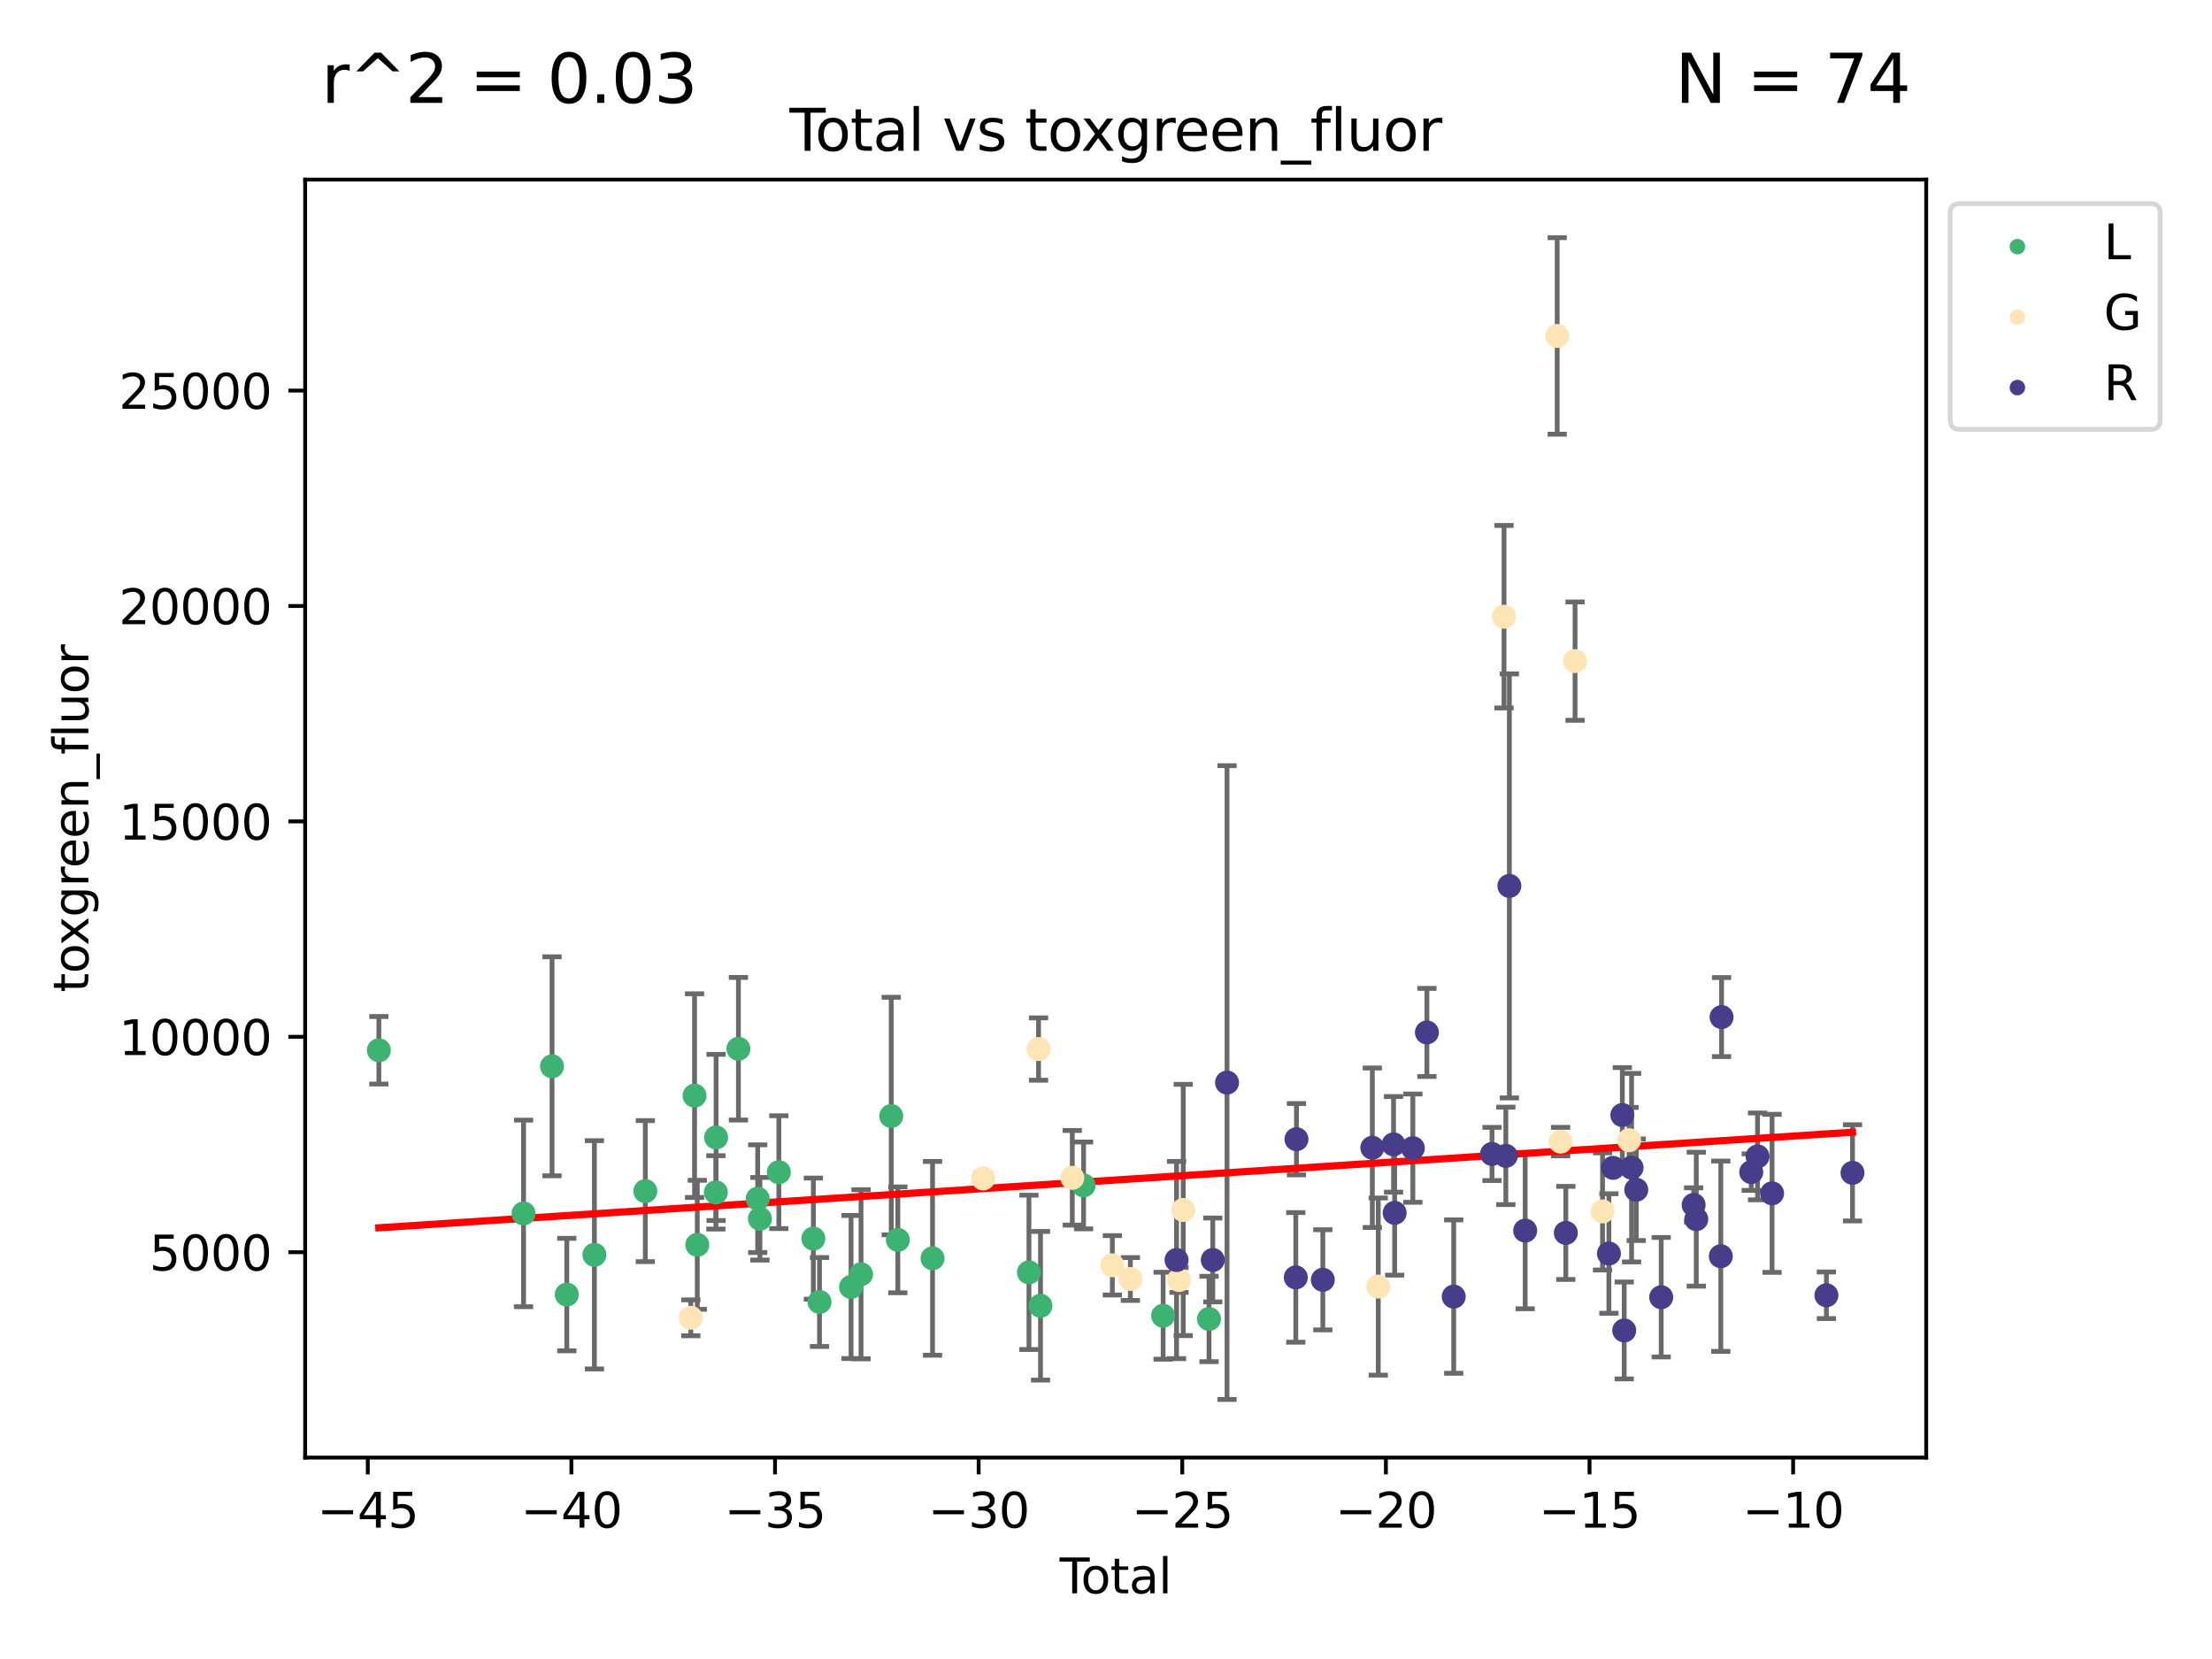 <?xml version="1.0" encoding="utf-8" standalone="no"?>
<!DOCTYPE svg PUBLIC "-//W3C//DTD SVG 1.1//EN"
  "http://www.w3.org/Graphics/SVG/1.1/DTD/svg11.dtd">
<svg xmlns:xlink="http://www.w3.org/1999/xlink" width="460.8pt" height="345.6pt" viewBox="0 0 460.8 345.6" xmlns="http://www.w3.org/2000/svg" version="1.1">
 <defs>
  <style type="text/css">*{stroke-linejoin: round; stroke-linecap: butt}</style>
 </defs>
 <g id="figure_1">
  <g id="patch_1">
   <path d="M 0 345.6 
L 460.8 345.6 
L 460.8 0 
L 0 0 
z
" style="fill: #ffffff"/>
  </g>
  <g id="axes_1">
   <g id="patch_2">
    <path d="M 63.571 303.64 
L 401.26 303.64 
L 401.26 37.411 
L 63.571 37.411 
z
" style="fill: #ffffff"/>
   </g>
   <g id="PathCollection_1">
    <defs>
     <path id="md3012f84a6" d="M 0 1.118 
C 0.297 1.118 0.581 1 0.791 0.791 
C 1 0.581 1.118 0.297 1.118 0 
C 1.118 -0.297 1 -0.581 0.791 -0.791 
C 0.581 -1 0.297 -1.118 0 -1.118 
C -0.297 -1.118 -0.581 -1 -0.791 -0.791 
C -1 -0.581 -1.118 -0.297 -1.118 0 
C -1.118 0.297 -1 0.581 -0.791 0.791 
C -0.581 1 -0.297 1.118 0 1.118 
z
" style="stroke: #3cb371"/>
    </defs>
    <g clip-path="url(#pfa3b9ee510)">
     <use xlink:href="#md3012f84a6" x="78.921" y="218.789" style="fill: #3cb371; stroke: #3cb371"/>
     <use xlink:href="#md3012f84a6" x="109.069" y="252.779" style="fill: #3cb371; stroke: #3cb371"/>
     <use xlink:href="#md3012f84a6" x="115" y="222.134" style="fill: #3cb371; stroke: #3cb371"/>
     <use xlink:href="#md3012f84a6" x="118.075" y="269.683" style="fill: #3cb371; stroke: #3cb371"/>
     <use xlink:href="#md3012f84a6" x="123.827" y="261.399" style="fill: #3cb371; stroke: #3cb371"/>
     <use xlink:href="#md3012f84a6" x="134.434" y="248.134" style="fill: #3cb371; stroke: #3cb371"/>
     <use xlink:href="#md3012f84a6" x="144.69" y="228.24" style="fill: #3cb371; stroke: #3cb371"/>
     <use xlink:href="#md3012f84a6" x="145.26" y="259.316" style="fill: #3cb371; stroke: #3cb371"/>
     <use xlink:href="#md3012f84a6" x="149.129" y="248.393" style="fill: #3cb371; stroke: #3cb371"/>
     <use xlink:href="#md3012f84a6" x="149.175" y="236.948" style="fill: #3cb371; stroke: #3cb371"/>
     <use xlink:href="#md3012f84a6" x="153.826" y="218.476" style="fill: #3cb371; stroke: #3cb371"/>
     <use xlink:href="#md3012f84a6" x="157.843" y="249.714" style="fill: #3cb371; stroke: #3cb371"/>
     <use xlink:href="#md3012f84a6" x="158.308" y="253.892" style="fill: #3cb371; stroke: #3cb371"/>
     <use xlink:href="#md3012f84a6" x="162.247" y="244.187" style="fill: #3cb371; stroke: #3cb371"/>
     <use xlink:href="#md3012f84a6" x="169.438" y="258.024" style="fill: #3cb371; stroke: #3cb371"/>
     <use xlink:href="#md3012f84a6" x="170.719" y="271.225" style="fill: #3cb371; stroke: #3cb371"/>
     <use xlink:href="#md3012f84a6" x="177.291" y="268.105" style="fill: #3cb371; stroke: #3cb371"/>
     <use xlink:href="#md3012f84a6" x="179.368" y="265.455" style="fill: #3cb371; stroke: #3cb371"/>
     <use xlink:href="#md3012f84a6" x="185.66" y="232.493" style="fill: #3cb371; stroke: #3cb371"/>
     <use xlink:href="#md3012f84a6" x="187.038" y="258.283" style="fill: #3cb371; stroke: #3cb371"/>
     <use xlink:href="#md3012f84a6" x="194.266" y="262.135" style="fill: #3cb371; stroke: #3cb371"/>
     <use xlink:href="#md3012f84a6" x="214.349" y="265.056" style="fill: #3cb371; stroke: #3cb371"/>
     <use xlink:href="#md3012f84a6" x="216.759" y="272.013" style="fill: #3cb371; stroke: #3cb371"/>
     <use xlink:href="#md3012f84a6" x="225.73" y="246.944" style="fill: #3cb371; stroke: #3cb371"/>
     <use xlink:href="#md3012f84a6" x="242.3" y="274.09" style="fill: #3cb371; stroke: #3cb371"/>
     <use xlink:href="#md3012f84a6" x="251.86" y="274.768" style="fill: #3cb371; stroke: #3cb371"/>
    </g>
   </g>
   <g id="PathCollection_2">
    <defs>
     <path id="md2e84e5237" d="M 0 1.118 
C 0.297 1.118 0.581 1 0.791 0.791 
C 1 0.581 1.118 0.297 1.118 0 
C 1.118 -0.297 1 -0.581 0.791 -0.791 
C 0.581 -1 0.297 -1.118 0 -1.118 
C -0.297 -1.118 -0.581 -1 -0.791 -0.791 
C -1 -0.581 -1.118 -0.297 -1.118 0 
C -1.118 0.297 -1 0.581 -0.791 0.791 
C -0.581 1 -0.297 1.118 0 1.118 
z
" style="stroke: #ffe4b5"/>
    </defs>
    <g clip-path="url(#pfa3b9ee510)">
     <use xlink:href="#md2e84e5237" x="143.907" y="274.525" style="fill: #ffe4b5; stroke: #ffe4b5"/>
     <use xlink:href="#md2e84e5237" x="204.807" y="245.499" style="fill: #ffe4b5; stroke: #ffe4b5"/>
     <use xlink:href="#md2e84e5237" x="216.349" y="218.536" style="fill: #ffe4b5; stroke: #ffe4b5"/>
     <use xlink:href="#md2e84e5237" x="223.377" y="245.354" style="fill: #ffe4b5; stroke: #ffe4b5"/>
     <use xlink:href="#md2e84e5237" x="231.722" y="263.587" style="fill: #ffe4b5; stroke: #ffe4b5"/>
     <use xlink:href="#md2e84e5237" x="235.477" y="266.436" style="fill: #ffe4b5; stroke: #ffe4b5"/>
     <use xlink:href="#md2e84e5237" x="245.614" y="266.649" style="fill: #ffe4b5; stroke: #ffe4b5"/>
     <use xlink:href="#md2e84e5237" x="246.488" y="252.062" style="fill: #ffe4b5; stroke: #ffe4b5"/>
     <use xlink:href="#md2e84e5237" x="287.117" y="268.015" style="fill: #ffe4b5; stroke: #ffe4b5"/>
     <use xlink:href="#md2e84e5237" x="313.316" y="128.471" style="fill: #ffe4b5; stroke: #ffe4b5"/>
     <use xlink:href="#md2e84e5237" x="324.392" y="69.982" style="fill: #ffe4b5; stroke: #ffe4b5"/>
     <use xlink:href="#md2e84e5237" x="325.098" y="237.821" style="fill: #ffe4b5; stroke: #ffe4b5"/>
     <use xlink:href="#md2e84e5237" x="328.114" y="137.721" style="fill: #ffe4b5; stroke: #ffe4b5"/>
     <use xlink:href="#md2e84e5237" x="333.837" y="252.359" style="fill: #ffe4b5; stroke: #ffe4b5"/>
     <use xlink:href="#md2e84e5237" x="339.375" y="237.524" style="fill: #ffe4b5; stroke: #ffe4b5"/>
    </g>
   </g>
   <g id="PathCollection_3">
    <defs>
     <path id="mbea433c580" d="M 0 1.118 
C 0.297 1.118 0.581 1 0.791 0.791 
C 1 0.581 1.118 0.297 1.118 0 
C 1.118 -0.297 1 -0.581 0.791 -0.791 
C 0.581 -1 0.297 -1.118 0 -1.118 
C -0.297 -1.118 -0.581 -1 -0.791 -0.791 
C -1 -0.581 -1.118 -0.297 -1.118 0 
C -1.118 0.297 -1 0.581 -0.791 0.791 
C -0.581 1 -0.297 1.118 0 1.118 
z
" style="stroke: #483d8b"/>
    </defs>
    <g clip-path="url(#pfa3b9ee510)">
     <use xlink:href="#mbea433c580" x="245.098" y="262.487" style="fill: #483d8b; stroke: #483d8b"/>
     <use xlink:href="#mbea433c580" x="252.646" y="262.474" style="fill: #483d8b; stroke: #483d8b"/>
     <use xlink:href="#mbea433c580" x="255.613" y="225.523" style="fill: #483d8b; stroke: #483d8b"/>
     <use xlink:href="#mbea433c580" x="269.938" y="266.106" style="fill: #483d8b; stroke: #483d8b"/>
     <use xlink:href="#mbea433c580" x="270.077" y="237.32" style="fill: #483d8b; stroke: #483d8b"/>
     <use xlink:href="#mbea433c580" x="275.568" y="266.606" style="fill: #483d8b; stroke: #483d8b"/>
     <use xlink:href="#mbea433c580" x="285.882" y="239.097" style="fill: #483d8b; stroke: #483d8b"/>
     <use xlink:href="#mbea433c580" x="290.301" y="238.394" style="fill: #483d8b; stroke: #483d8b"/>
     <use xlink:href="#mbea433c580" x="290.532" y="252.658" style="fill: #483d8b; stroke: #483d8b"/>
     <use xlink:href="#mbea433c580" x="294.324" y="239.18" style="fill: #483d8b; stroke: #483d8b"/>
     <use xlink:href="#mbea433c580" x="297.251" y="215.073" style="fill: #483d8b; stroke: #483d8b"/>
     <use xlink:href="#mbea433c580" x="302.835" y="270.104" style="fill: #483d8b; stroke: #483d8b"/>
     <use xlink:href="#mbea433c580" x="310.812" y="240.39" style="fill: #483d8b; stroke: #483d8b"/>
     <use xlink:href="#mbea433c580" x="313.695" y="240.789" style="fill: #483d8b; stroke: #483d8b"/>
     <use xlink:href="#mbea433c580" x="314.429" y="184.552" style="fill: #483d8b; stroke: #483d8b"/>
     <use xlink:href="#mbea433c580" x="317.723" y="256.357" style="fill: #483d8b; stroke: #483d8b"/>
     <use xlink:href="#mbea433c580" x="326.188" y="256.835" style="fill: #483d8b; stroke: #483d8b"/>
     <use xlink:href="#mbea433c580" x="335.165" y="261.131" style="fill: #483d8b; stroke: #483d8b"/>
     <use xlink:href="#mbea433c580" x="336.026" y="243.287" style="fill: #483d8b; stroke: #483d8b"/>
     <use xlink:href="#mbea433c580" x="337.964" y="232.289" style="fill: #483d8b; stroke: #483d8b"/>
     <use xlink:href="#mbea433c580" x="338.353" y="277.16" style="fill: #483d8b; stroke: #483d8b"/>
     <use xlink:href="#mbea433c580" x="339.89" y="243.249" style="fill: #483d8b; stroke: #483d8b"/>
     <use xlink:href="#mbea433c580" x="340.864" y="247.847" style="fill: #483d8b; stroke: #483d8b"/>
     <use xlink:href="#mbea433c580" x="346.061" y="270.235" style="fill: #483d8b; stroke: #483d8b"/>
     <use xlink:href="#mbea433c580" x="352.816" y="251.012" style="fill: #483d8b; stroke: #483d8b"/>
     <use xlink:href="#mbea433c580" x="353.365" y="253.978" style="fill: #483d8b; stroke: #483d8b"/>
     <use xlink:href="#mbea433c580" x="358.475" y="261.695" style="fill: #483d8b; stroke: #483d8b"/>
     <use xlink:href="#mbea433c580" x="358.638" y="211.876" style="fill: #483d8b; stroke: #483d8b"/>
     <use xlink:href="#mbea433c580" x="364.815" y="244.177" style="fill: #483d8b; stroke: #483d8b"/>
     <use xlink:href="#mbea433c580" x="366.13" y="240.901" style="fill: #483d8b; stroke: #483d8b"/>
     <use xlink:href="#mbea433c580" x="369.157" y="248.593" style="fill: #483d8b; stroke: #483d8b"/>
     <use xlink:href="#mbea433c580" x="380.474" y="269.83" style="fill: #483d8b; stroke: #483d8b"/>
     <use xlink:href="#mbea433c580" x="385.911" y="244.323" style="fill: #483d8b; stroke: #483d8b"/>
    </g>
   </g>
   <g id="matplotlib.axis_1">
    <g id="xtick_1">
     <g id="line2d_1">
      <defs>
       <path id="m8912b04ac7" d="M 0 0 
L 0 3.5 
" style="stroke: #000000; stroke-width: 0.8"/>
      </defs>
      <g>
       <use xlink:href="#m8912b04ac7" x="76.615" y="303.64" style="stroke: #000000; stroke-width: 0.8"/>
      </g>
     </g>
     <g id="text_1">
      <!-- −45 -->
      <g transform="translate(66.063 318.238)scale(0.1 -0.1)">
       <defs>
        <path id="DejaVuSans-2212" d="M 678 2272 
L 4684 2272 
L 4684 1741 
L 678 1741 
L 678 2272 
z
" transform="scale(0.016)"/>
        <path id="DejaVuSans-34" d="M 2419 4116 
L 825 1625 
L 2419 1625 
L 2419 4116 
z
M 2253 4666 
L 3047 4666 
L 3047 1625 
L 3713 1625 
L 3713 1100 
L 3047 1100 
L 3047 0 
L 2419 0 
L 2419 1100 
L 313 1100 
L 313 1709 
L 2253 4666 
z
" transform="scale(0.016)"/>
        <path id="DejaVuSans-35" d="M 691 4666 
L 3169 4666 
L 3169 4134 
L 1269 4134 
L 1269 2991 
Q 1406 3038 1543 3061 
Q 1681 3084 1819 3084 
Q 2600 3084 3056 2656 
Q 3513 2228 3513 1497 
Q 3513 744 3044 326 
Q 2575 -91 1722 -91 
Q 1428 -91 1123 -41 
Q 819 9 494 109 
L 494 744 
Q 775 591 1075 516 
Q 1375 441 1709 441 
Q 2250 441 2565 725 
Q 2881 1009 2881 1497 
Q 2881 1984 2565 2268 
Q 2250 2553 1709 2553 
Q 1456 2553 1204 2497 
Q 953 2441 691 2322 
L 691 4666 
z
" transform="scale(0.016)"/>
       </defs>
       <use xlink:href="#DejaVuSans-2212"/>
       <use xlink:href="#DejaVuSans-34" x="83.789"/>
       <use xlink:href="#DejaVuSans-35" x="147.412"/>
      </g>
     </g>
    </g>
    <g id="xtick_2">
     <g id="line2d_2">
      <g>
       <use xlink:href="#m8912b04ac7" x="119.033" y="303.64" style="stroke: #000000; stroke-width: 0.8"/>
      </g>
     </g>
     <g id="text_2">
      <!-- −40 -->
      <g transform="translate(108.481 318.238)scale(0.1 -0.1)">
       <defs>
        <path id="DejaVuSans-30" d="M 2034 4250 
Q 1547 4250 1301 3770 
Q 1056 3291 1056 2328 
Q 1056 1369 1301 889 
Q 1547 409 2034 409 
Q 2525 409 2770 889 
Q 3016 1369 3016 2328 
Q 3016 3291 2770 3770 
Q 2525 4250 2034 4250 
z
M 2034 4750 
Q 2819 4750 3233 4129 
Q 3647 3509 3647 2328 
Q 3647 1150 3233 529 
Q 2819 -91 2034 -91 
Q 1250 -91 836 529 
Q 422 1150 422 2328 
Q 422 3509 836 4129 
Q 1250 4750 2034 4750 
z
" transform="scale(0.016)"/>
       </defs>
       <use xlink:href="#DejaVuSans-2212"/>
       <use xlink:href="#DejaVuSans-34" x="83.789"/>
       <use xlink:href="#DejaVuSans-30" x="147.412"/>
      </g>
     </g>
    </g>
    <g id="xtick_3">
     <g id="line2d_3">
      <g>
       <use xlink:href="#m8912b04ac7" x="161.452" y="303.64" style="stroke: #000000; stroke-width: 0.8"/>
      </g>
     </g>
     <g id="text_3">
      <!-- −35 -->
      <g transform="translate(150.899 318.238)scale(0.1 -0.1)">
       <defs>
        <path id="DejaVuSans-33" d="M 2597 2516 
Q 3050 2419 3304 2112 
Q 3559 1806 3559 1356 
Q 3559 666 3084 287 
Q 2609 -91 1734 -91 
Q 1441 -91 1130 -33 
Q 819 25 488 141 
L 488 750 
Q 750 597 1062 519 
Q 1375 441 1716 441 
Q 2309 441 2620 675 
Q 2931 909 2931 1356 
Q 2931 1769 2642 2001 
Q 2353 2234 1838 2234 
L 1294 2234 
L 1294 2753 
L 1863 2753 
Q 2328 2753 2575 2939 
Q 2822 3125 2822 3475 
Q 2822 3834 2567 4026 
Q 2313 4219 1838 4219 
Q 1578 4219 1281 4162 
Q 984 4106 628 3988 
L 628 4550 
Q 988 4650 1302 4700 
Q 1616 4750 1894 4750 
Q 2613 4750 3031 4423 
Q 3450 4097 3450 3541 
Q 3450 3153 3228 2886 
Q 3006 2619 2597 2516 
z
" transform="scale(0.016)"/>
       </defs>
       <use xlink:href="#DejaVuSans-2212"/>
       <use xlink:href="#DejaVuSans-33" x="83.789"/>
       <use xlink:href="#DejaVuSans-35" x="147.412"/>
      </g>
     </g>
    </g>
    <g id="xtick_4">
     <g id="line2d_4">
      <g>
       <use xlink:href="#m8912b04ac7" x="203.87" y="303.64" style="stroke: #000000; stroke-width: 0.8"/>
      </g>
     </g>
     <g id="text_4">
      <!-- −30 -->
      <g transform="translate(193.318 318.238)scale(0.1 -0.1)">
       <use xlink:href="#DejaVuSans-2212"/>
       <use xlink:href="#DejaVuSans-33" x="83.789"/>
       <use xlink:href="#DejaVuSans-30" x="147.412"/>
      </g>
     </g>
    </g>
    <g id="xtick_5">
     <g id="line2d_5">
      <g>
       <use xlink:href="#m8912b04ac7" x="246.288" y="303.64" style="stroke: #000000; stroke-width: 0.8"/>
      </g>
     </g>
     <g id="text_5">
      <!-- −25 -->
      <g transform="translate(235.736 318.238)scale(0.1 -0.1)">
       <defs>
        <path id="DejaVuSans-32" d="M 1228 531 
L 3431 531 
L 3431 0 
L 469 0 
L 469 531 
Q 828 903 1448 1529 
Q 2069 2156 2228 2338 
Q 2531 2678 2651 2914 
Q 2772 3150 2772 3378 
Q 2772 3750 2511 3984 
Q 2250 4219 1831 4219 
Q 1534 4219 1204 4116 
Q 875 4013 500 3803 
L 500 4441 
Q 881 4594 1212 4672 
Q 1544 4750 1819 4750 
Q 2544 4750 2975 4387 
Q 3406 4025 3406 3419 
Q 3406 3131 3298 2873 
Q 3191 2616 2906 2266 
Q 2828 2175 2409 1742 
Q 1991 1309 1228 531 
z
" transform="scale(0.016)"/>
       </defs>
       <use xlink:href="#DejaVuSans-2212"/>
       <use xlink:href="#DejaVuSans-32" x="83.789"/>
       <use xlink:href="#DejaVuSans-35" x="147.412"/>
      </g>
     </g>
    </g>
    <g id="xtick_6">
     <g id="line2d_6">
      <g>
       <use xlink:href="#m8912b04ac7" x="288.707" y="303.64" style="stroke: #000000; stroke-width: 0.8"/>
      </g>
     </g>
     <g id="text_6">
      <!-- −20 -->
      <g transform="translate(278.154 318.238)scale(0.1 -0.1)">
       <use xlink:href="#DejaVuSans-2212"/>
       <use xlink:href="#DejaVuSans-32" x="83.789"/>
       <use xlink:href="#DejaVuSans-30" x="147.412"/>
      </g>
     </g>
    </g>
    <g id="xtick_7">
     <g id="line2d_7">
      <g>
       <use xlink:href="#m8912b04ac7" x="331.125" y="303.64" style="stroke: #000000; stroke-width: 0.8"/>
      </g>
     </g>
     <g id="text_7">
      <!-- −15 -->
      <g transform="translate(320.573 318.238)scale(0.1 -0.1)">
       <defs>
        <path id="DejaVuSans-31" d="M 794 531 
L 1825 531 
L 1825 4091 
L 703 3866 
L 703 4441 
L 1819 4666 
L 2450 4666 
L 2450 531 
L 3481 531 
L 3481 0 
L 794 0 
L 794 531 
z
" transform="scale(0.016)"/>
       </defs>
       <use xlink:href="#DejaVuSans-2212"/>
       <use xlink:href="#DejaVuSans-31" x="83.789"/>
       <use xlink:href="#DejaVuSans-35" x="147.412"/>
      </g>
     </g>
    </g>
    <g id="xtick_8">
     <g id="line2d_8">
      <g>
       <use xlink:href="#m8912b04ac7" x="373.543" y="303.64" style="stroke: #000000; stroke-width: 0.8"/>
      </g>
     </g>
     <g id="text_8">
      <!-- −10 -->
      <g transform="translate(362.991 318.238)scale(0.1 -0.1)">
       <use xlink:href="#DejaVuSans-2212"/>
       <use xlink:href="#DejaVuSans-31" x="83.789"/>
       <use xlink:href="#DejaVuSans-30" x="147.412"/>
      </g>
     </g>
    </g>
    <g id="text_9">
     <!-- Total -->
     <g transform="translate(220.739 331.917)scale(0.1 -0.1)">
      <defs>
       <path id="DejaVuSans-54" d="M -19 4666 
L 3928 4666 
L 3928 4134 
L 2272 4134 
L 2272 0 
L 1638 0 
L 1638 4134 
L -19 4134 
L -19 4666 
z
" transform="scale(0.016)"/>
       <path id="DejaVuSans-6f" d="M 1959 3097 
Q 1497 3097 1228 2736 
Q 959 2375 959 1747 
Q 959 1119 1226 758 
Q 1494 397 1959 397 
Q 2419 397 2687 759 
Q 2956 1122 2956 1747 
Q 2956 2369 2687 2733 
Q 2419 3097 1959 3097 
z
M 1959 3584 
Q 2709 3584 3137 3096 
Q 3566 2609 3566 1747 
Q 3566 888 3137 398 
Q 2709 -91 1959 -91 
Q 1206 -91 779 398 
Q 353 888 353 1747 
Q 353 2609 779 3096 
Q 1206 3584 1959 3584 
z
" transform="scale(0.016)"/>
       <path id="DejaVuSans-74" d="M 1172 4494 
L 1172 3500 
L 2356 3500 
L 2356 3053 
L 1172 3053 
L 1172 1153 
Q 1172 725 1289 603 
Q 1406 481 1766 481 
L 2356 481 
L 2356 0 
L 1766 0 
Q 1100 0 847 248 
Q 594 497 594 1153 
L 594 3053 
L 172 3053 
L 172 3500 
L 594 3500 
L 594 4494 
L 1172 4494 
z
" transform="scale(0.016)"/>
       <path id="DejaVuSans-61" d="M 2194 1759 
Q 1497 1759 1228 1600 
Q 959 1441 959 1056 
Q 959 750 1161 570 
Q 1363 391 1709 391 
Q 2188 391 2477 730 
Q 2766 1069 2766 1631 
L 2766 1759 
L 2194 1759 
z
M 3341 1997 
L 3341 0 
L 2766 0 
L 2766 531 
Q 2569 213 2275 61 
Q 1981 -91 1556 -91 
Q 1019 -91 701 211 
Q 384 513 384 1019 
Q 384 1609 779 1909 
Q 1175 2209 1959 2209 
L 2766 2209 
L 2766 2266 
Q 2766 2663 2505 2880 
Q 2244 3097 1772 3097 
Q 1472 3097 1187 3025 
Q 903 2953 641 2809 
L 641 3341 
Q 956 3463 1253 3523 
Q 1550 3584 1831 3584 
Q 2591 3584 2966 3190 
Q 3341 2797 3341 1997 
z
" transform="scale(0.016)"/>
       <path id="DejaVuSans-6c" d="M 603 4863 
L 1178 4863 
L 1178 0 
L 603 0 
L 603 4863 
z
" transform="scale(0.016)"/>
      </defs>
      <use xlink:href="#DejaVuSans-54"/>
      <use xlink:href="#DejaVuSans-6f" x="44.084"/>
      <use xlink:href="#DejaVuSans-74" x="105.266"/>
      <use xlink:href="#DejaVuSans-61" x="144.475"/>
      <use xlink:href="#DejaVuSans-6c" x="205.754"/>
     </g>
    </g>
   </g>
   <g id="matplotlib.axis_2">
    <g id="ytick_1">
     <g id="line2d_9">
      <defs>
       <path id="m4aaad79a6f" d="M 0 0 
L -3.5 0 
" style="stroke: #000000; stroke-width: 0.8"/>
      </defs>
      <g>
       <use xlink:href="#m4aaad79a6f" x="63.571" y="260.86" style="stroke: #000000; stroke-width: 0.8"/>
      </g>
     </g>
     <g id="text_10">
      <!-- 5000 -->
      <g transform="translate(31.121 264.659)scale(0.1 -0.1)">
       <use xlink:href="#DejaVuSans-35"/>
       <use xlink:href="#DejaVuSans-30" x="63.623"/>
       <use xlink:href="#DejaVuSans-30" x="127.246"/>
       <use xlink:href="#DejaVuSans-30" x="190.869"/>
      </g>
     </g>
    </g>
    <g id="ytick_2">
     <g id="line2d_10">
      <g>
       <use xlink:href="#m4aaad79a6f" x="63.571" y="215.985" style="stroke: #000000; stroke-width: 0.8"/>
      </g>
     </g>
     <g id="text_11">
      <!-- 10000 -->
      <g transform="translate(24.759 219.784)scale(0.1 -0.1)">
       <use xlink:href="#DejaVuSans-31"/>
       <use xlink:href="#DejaVuSans-30" x="63.623"/>
       <use xlink:href="#DejaVuSans-30" x="127.246"/>
       <use xlink:href="#DejaVuSans-30" x="190.869"/>
       <use xlink:href="#DejaVuSans-30" x="254.492"/>
      </g>
     </g>
    </g>
    <g id="ytick_3">
     <g id="line2d_11">
      <g>
       <use xlink:href="#m4aaad79a6f" x="63.571" y="171.11" style="stroke: #000000; stroke-width: 0.8"/>
      </g>
     </g>
     <g id="text_12">
      <!-- 15000 -->
      <g transform="translate(24.759 174.91)scale(0.1 -0.1)">
       <use xlink:href="#DejaVuSans-31"/>
       <use xlink:href="#DejaVuSans-35" x="63.623"/>
       <use xlink:href="#DejaVuSans-30" x="127.246"/>
       <use xlink:href="#DejaVuSans-30" x="190.869"/>
       <use xlink:href="#DejaVuSans-30" x="254.492"/>
      </g>
     </g>
    </g>
    <g id="ytick_4">
     <g id="line2d_12">
      <g>
       <use xlink:href="#m4aaad79a6f" x="63.571" y="126.236" style="stroke: #000000; stroke-width: 0.8"/>
      </g>
     </g>
     <g id="text_13">
      <!-- 20000 -->
      <g transform="translate(24.759 130.035)scale(0.1 -0.1)">
       <use xlink:href="#DejaVuSans-32"/>
       <use xlink:href="#DejaVuSans-30" x="63.623"/>
       <use xlink:href="#DejaVuSans-30" x="127.246"/>
       <use xlink:href="#DejaVuSans-30" x="190.869"/>
       <use xlink:href="#DejaVuSans-30" x="254.492"/>
      </g>
     </g>
    </g>
    <g id="ytick_5">
     <g id="line2d_13">
      <g>
       <use xlink:href="#m4aaad79a6f" x="63.571" y="81.361" style="stroke: #000000; stroke-width: 0.8"/>
      </g>
     </g>
     <g id="text_14">
      <!-- 25000 -->
      <g transform="translate(24.759 85.16)scale(0.1 -0.1)">
       <use xlink:href="#DejaVuSans-32"/>
       <use xlink:href="#DejaVuSans-35" x="63.623"/>
       <use xlink:href="#DejaVuSans-30" x="127.246"/>
       <use xlink:href="#DejaVuSans-30" x="190.869"/>
       <use xlink:href="#DejaVuSans-30" x="254.492"/>
      </g>
     </g>
    </g>
    <g id="text_15">
     <!-- toxgreen_fluor -->
     <g transform="translate(18.401 206.72)rotate(-90)scale(0.1 -0.1)">
      <defs>
       <path id="DejaVuSans-78" d="M 3513 3500 
L 2247 1797 
L 3578 0 
L 2900 0 
L 1881 1375 
L 863 0 
L 184 0 
L 1544 1831 
L 300 3500 
L 978 3500 
L 1906 2253 
L 2834 3500 
L 3513 3500 
z
" transform="scale(0.016)"/>
       <path id="DejaVuSans-67" d="M 2906 1791 
Q 2906 2416 2648 2759 
Q 2391 3103 1925 3103 
Q 1463 3103 1205 2759 
Q 947 2416 947 1791 
Q 947 1169 1205 825 
Q 1463 481 1925 481 
Q 2391 481 2648 825 
Q 2906 1169 2906 1791 
z
M 3481 434 
Q 3481 -459 3084 -895 
Q 2688 -1331 1869 -1331 
Q 1566 -1331 1297 -1286 
Q 1028 -1241 775 -1147 
L 775 -588 
Q 1028 -725 1275 -790 
Q 1522 -856 1778 -856 
Q 2344 -856 2625 -561 
Q 2906 -266 2906 331 
L 2906 616 
Q 2728 306 2450 153 
Q 2172 0 1784 0 
Q 1141 0 747 490 
Q 353 981 353 1791 
Q 353 2603 747 3093 
Q 1141 3584 1784 3584 
Q 2172 3584 2450 3431 
Q 2728 3278 2906 2969 
L 2906 3500 
L 3481 3500 
L 3481 434 
z
" transform="scale(0.016)"/>
       <path id="DejaVuSans-72" d="M 2631 2963 
Q 2534 3019 2420 3045 
Q 2306 3072 2169 3072 
Q 1681 3072 1420 2755 
Q 1159 2438 1159 1844 
L 1159 0 
L 581 0 
L 581 3500 
L 1159 3500 
L 1159 2956 
Q 1341 3275 1631 3429 
Q 1922 3584 2338 3584 
Q 2397 3584 2469 3576 
Q 2541 3569 2628 3553 
L 2631 2963 
z
" transform="scale(0.016)"/>
       <path id="DejaVuSans-65" d="M 3597 1894 
L 3597 1613 
L 953 1613 
Q 991 1019 1311 708 
Q 1631 397 2203 397 
Q 2534 397 2845 478 
Q 3156 559 3463 722 
L 3463 178 
Q 3153 47 2828 -22 
Q 2503 -91 2169 -91 
Q 1331 -91 842 396 
Q 353 884 353 1716 
Q 353 2575 817 3079 
Q 1281 3584 2069 3584 
Q 2775 3584 3186 3129 
Q 3597 2675 3597 1894 
z
M 3022 2063 
Q 3016 2534 2758 2815 
Q 2500 3097 2075 3097 
Q 1594 3097 1305 2825 
Q 1016 2553 972 2059 
L 3022 2063 
z
" transform="scale(0.016)"/>
       <path id="DejaVuSans-6e" d="M 3513 2113 
L 3513 0 
L 2938 0 
L 2938 2094 
Q 2938 2591 2744 2837 
Q 2550 3084 2163 3084 
Q 1697 3084 1428 2787 
Q 1159 2491 1159 1978 
L 1159 0 
L 581 0 
L 581 3500 
L 1159 3500 
L 1159 2956 
Q 1366 3272 1645 3428 
Q 1925 3584 2291 3584 
Q 2894 3584 3203 3211 
Q 3513 2838 3513 2113 
z
" transform="scale(0.016)"/>
       <path id="DejaVuSans-5f" d="M 3263 -1063 
L 3263 -1509 
L -63 -1509 
L -63 -1063 
L 3263 -1063 
z
" transform="scale(0.016)"/>
       <path id="DejaVuSans-66" d="M 2375 4863 
L 2375 4384 
L 1825 4384 
Q 1516 4384 1395 4259 
Q 1275 4134 1275 3809 
L 1275 3500 
L 2222 3500 
L 2222 3053 
L 1275 3053 
L 1275 0 
L 697 0 
L 697 3053 
L 147 3053 
L 147 3500 
L 697 3500 
L 697 3744 
Q 697 4328 969 4595 
Q 1241 4863 1831 4863 
L 2375 4863 
z
" transform="scale(0.016)"/>
       <path id="DejaVuSans-75" d="M 544 1381 
L 544 3500 
L 1119 3500 
L 1119 1403 
Q 1119 906 1312 657 
Q 1506 409 1894 409 
Q 2359 409 2629 706 
Q 2900 1003 2900 1516 
L 2900 3500 
L 3475 3500 
L 3475 0 
L 2900 0 
L 2900 538 
Q 2691 219 2414 64 
Q 2138 -91 1772 -91 
Q 1169 -91 856 284 
Q 544 659 544 1381 
z
M 1991 3584 
L 1991 3584 
z
" transform="scale(0.016)"/>
      </defs>
      <use xlink:href="#DejaVuSans-74"/>
      <use xlink:href="#DejaVuSans-6f" x="39.209"/>
      <use xlink:href="#DejaVuSans-78" x="97.266"/>
      <use xlink:href="#DejaVuSans-67" x="156.445"/>
      <use xlink:href="#DejaVuSans-72" x="219.922"/>
      <use xlink:href="#DejaVuSans-65" x="258.785"/>
      <use xlink:href="#DejaVuSans-65" x="320.309"/>
      <use xlink:href="#DejaVuSans-6e" x="381.832"/>
      <use xlink:href="#DejaVuSans-5f" x="445.211"/>
      <use xlink:href="#DejaVuSans-66" x="495.211"/>
      <use xlink:href="#DejaVuSans-6c" x="530.416"/>
      <use xlink:href="#DejaVuSans-75" x="558.199"/>
      <use xlink:href="#DejaVuSans-6f" x="621.578"/>
      <use xlink:href="#DejaVuSans-72" x="682.76"/>
     </g>
    </g>
   </g>
   <g id="LineCollection_1">
    <path d="M 78.921 225.82 
L 78.921 211.759 
" clip-path="url(#pfa3b9ee510)" style="fill: none; stroke: #696969"/>
    <path d="M 109.069 272.211 
L 109.069 233.346 
" clip-path="url(#pfa3b9ee510)" style="fill: none; stroke: #696969"/>
    <path d="M 115 244.945 
L 115 199.323 
" clip-path="url(#pfa3b9ee510)" style="fill: none; stroke: #696969"/>
    <path d="M 118.075 281.396 
L 118.075 257.969 
" clip-path="url(#pfa3b9ee510)" style="fill: none; stroke: #696969"/>
    <path d="M 123.827 285.179 
L 123.827 237.619 
" clip-path="url(#pfa3b9ee510)" style="fill: none; stroke: #696969"/>
    <path d="M 134.434 262.826 
L 134.434 233.443 
" clip-path="url(#pfa3b9ee510)" style="fill: none; stroke: #696969"/>
    <path d="M 144.69 249.457 
L 144.69 207.022 
" clip-path="url(#pfa3b9ee510)" style="fill: none; stroke: #696969"/>
    <path d="M 145.26 272.754 
L 145.26 245.878 
" clip-path="url(#pfa3b9ee510)" style="fill: none; stroke: #696969"/>
    <path d="M 149.129 256.032 
L 149.129 240.754 
" clip-path="url(#pfa3b9ee510)" style="fill: none; stroke: #696969"/>
    <path d="M 149.175 254.254 
L 149.175 219.642 
" clip-path="url(#pfa3b9ee510)" style="fill: none; stroke: #696969"/>
    <path d="M 153.826 233.325 
L 153.826 203.626 
" clip-path="url(#pfa3b9ee510)" style="fill: none; stroke: #696969"/>
    <path d="M 157.843 260.933 
L 157.843 238.495 
" clip-path="url(#pfa3b9ee510)" style="fill: none; stroke: #696969"/>
    <path d="M 158.308 262.497 
L 158.308 245.288 
" clip-path="url(#pfa3b9ee510)" style="fill: none; stroke: #696969"/>
    <path d="M 162.247 255.938 
L 162.247 232.435 
" clip-path="url(#pfa3b9ee510)" style="fill: none; stroke: #696969"/>
    <path d="M 169.438 270.637 
L 169.438 245.411 
" clip-path="url(#pfa3b9ee510)" style="fill: none; stroke: #696969"/>
    <path d="M 170.719 280.491 
L 170.719 261.96 
" clip-path="url(#pfa3b9ee510)" style="fill: none; stroke: #696969"/>
    <path d="M 177.291 283.003 
L 177.291 253.208 
" clip-path="url(#pfa3b9ee510)" style="fill: none; stroke: #696969"/>
    <path d="M 179.368 283.067 
L 179.368 247.843 
" clip-path="url(#pfa3b9ee510)" style="fill: none; stroke: #696969"/>
    <path d="M 185.66 257.232 
L 185.66 207.754 
" clip-path="url(#pfa3b9ee510)" style="fill: none; stroke: #696969"/>
    <path d="M 187.038 269.311 
L 187.038 247.256 
" clip-path="url(#pfa3b9ee510)" style="fill: none; stroke: #696969"/>
    <path d="M 194.266 282.318 
L 194.266 241.952 
" clip-path="url(#pfa3b9ee510)" style="fill: none; stroke: #696969"/>
    <path d="M 214.349 281.123 
L 214.349 248.988 
" clip-path="url(#pfa3b9ee510)" style="fill: none; stroke: #696969"/>
    <path d="M 216.759 287.498 
L 216.759 256.529 
" clip-path="url(#pfa3b9ee510)" style="fill: none; stroke: #696969"/>
    <path d="M 225.73 255.986 
L 225.73 237.902 
" clip-path="url(#pfa3b9ee510)" style="fill: none; stroke: #696969"/>
    <path d="M 242.3 283.15 
L 242.3 265.03 
" clip-path="url(#pfa3b9ee510)" style="fill: none; stroke: #696969"/>
    <path d="M 251.86 283.666 
L 251.86 265.87 
" clip-path="url(#pfa3b9ee510)" style="fill: none; stroke: #696969"/>
   </g>
   <g id="line2d_14">
    <defs>
     <path id="m6798d5959a" d="M 2 0 
L -2 -0 
" style="stroke: #696969"/>
    </defs>
    <g clip-path="url(#pfa3b9ee510)">
     <use xlink:href="#m6798d5959a" x="78.921" y="225.82" style="fill: #696969; stroke: #696969"/>
     <use xlink:href="#m6798d5959a" x="109.069" y="272.211" style="fill: #696969; stroke: #696969"/>
     <use xlink:href="#m6798d5959a" x="115" y="244.945" style="fill: #696969; stroke: #696969"/>
     <use xlink:href="#m6798d5959a" x="118.075" y="281.396" style="fill: #696969; stroke: #696969"/>
     <use xlink:href="#m6798d5959a" x="123.827" y="285.179" style="fill: #696969; stroke: #696969"/>
     <use xlink:href="#m6798d5959a" x="134.434" y="262.826" style="fill: #696969; stroke: #696969"/>
     <use xlink:href="#m6798d5959a" x="144.69" y="249.457" style="fill: #696969; stroke: #696969"/>
     <use xlink:href="#m6798d5959a" x="145.26" y="272.754" style="fill: #696969; stroke: #696969"/>
     <use xlink:href="#m6798d5959a" x="149.129" y="256.032" style="fill: #696969; stroke: #696969"/>
     <use xlink:href="#m6798d5959a" x="149.175" y="254.254" style="fill: #696969; stroke: #696969"/>
     <use xlink:href="#m6798d5959a" x="153.826" y="233.325" style="fill: #696969; stroke: #696969"/>
     <use xlink:href="#m6798d5959a" x="157.843" y="260.933" style="fill: #696969; stroke: #696969"/>
     <use xlink:href="#m6798d5959a" x="158.308" y="262.497" style="fill: #696969; stroke: #696969"/>
     <use xlink:href="#m6798d5959a" x="162.247" y="255.938" style="fill: #696969; stroke: #696969"/>
     <use xlink:href="#m6798d5959a" x="169.438" y="270.637" style="fill: #696969; stroke: #696969"/>
     <use xlink:href="#m6798d5959a" x="170.719" y="280.491" style="fill: #696969; stroke: #696969"/>
     <use xlink:href="#m6798d5959a" x="177.291" y="283.003" style="fill: #696969; stroke: #696969"/>
     <use xlink:href="#m6798d5959a" x="179.368" y="283.067" style="fill: #696969; stroke: #696969"/>
     <use xlink:href="#m6798d5959a" x="185.66" y="257.232" style="fill: #696969; stroke: #696969"/>
     <use xlink:href="#m6798d5959a" x="187.038" y="269.311" style="fill: #696969; stroke: #696969"/>
     <use xlink:href="#m6798d5959a" x="194.266" y="282.318" style="fill: #696969; stroke: #696969"/>
     <use xlink:href="#m6798d5959a" x="214.349" y="281.123" style="fill: #696969; stroke: #696969"/>
     <use xlink:href="#m6798d5959a" x="216.759" y="287.498" style="fill: #696969; stroke: #696969"/>
     <use xlink:href="#m6798d5959a" x="225.73" y="255.986" style="fill: #696969; stroke: #696969"/>
     <use xlink:href="#m6798d5959a" x="242.3" y="283.15" style="fill: #696969; stroke: #696969"/>
     <use xlink:href="#m6798d5959a" x="251.86" y="283.666" style="fill: #696969; stroke: #696969"/>
    </g>
   </g>
   <g id="line2d_15">
    <g clip-path="url(#pfa3b9ee510)">
     <use xlink:href="#m6798d5959a" x="78.921" y="211.759" style="fill: #696969; stroke: #696969"/>
     <use xlink:href="#m6798d5959a" x="109.069" y="233.346" style="fill: #696969; stroke: #696969"/>
     <use xlink:href="#m6798d5959a" x="115" y="199.323" style="fill: #696969; stroke: #696969"/>
     <use xlink:href="#m6798d5959a" x="118.075" y="257.969" style="fill: #696969; stroke: #696969"/>
     <use xlink:href="#m6798d5959a" x="123.827" y="237.619" style="fill: #696969; stroke: #696969"/>
     <use xlink:href="#m6798d5959a" x="134.434" y="233.443" style="fill: #696969; stroke: #696969"/>
     <use xlink:href="#m6798d5959a" x="144.69" y="207.022" style="fill: #696969; stroke: #696969"/>
     <use xlink:href="#m6798d5959a" x="145.26" y="245.878" style="fill: #696969; stroke: #696969"/>
     <use xlink:href="#m6798d5959a" x="149.129" y="240.754" style="fill: #696969; stroke: #696969"/>
     <use xlink:href="#m6798d5959a" x="149.175" y="219.642" style="fill: #696969; stroke: #696969"/>
     <use xlink:href="#m6798d5959a" x="153.826" y="203.626" style="fill: #696969; stroke: #696969"/>
     <use xlink:href="#m6798d5959a" x="157.843" y="238.495" style="fill: #696969; stroke: #696969"/>
     <use xlink:href="#m6798d5959a" x="158.308" y="245.288" style="fill: #696969; stroke: #696969"/>
     <use xlink:href="#m6798d5959a" x="162.247" y="232.435" style="fill: #696969; stroke: #696969"/>
     <use xlink:href="#m6798d5959a" x="169.438" y="245.411" style="fill: #696969; stroke: #696969"/>
     <use xlink:href="#m6798d5959a" x="170.719" y="261.96" style="fill: #696969; stroke: #696969"/>
     <use xlink:href="#m6798d5959a" x="177.291" y="253.208" style="fill: #696969; stroke: #696969"/>
     <use xlink:href="#m6798d5959a" x="179.368" y="247.843" style="fill: #696969; stroke: #696969"/>
     <use xlink:href="#m6798d5959a" x="185.66" y="207.754" style="fill: #696969; stroke: #696969"/>
     <use xlink:href="#m6798d5959a" x="187.038" y="247.256" style="fill: #696969; stroke: #696969"/>
     <use xlink:href="#m6798d5959a" x="194.266" y="241.952" style="fill: #696969; stroke: #696969"/>
     <use xlink:href="#m6798d5959a" x="214.349" y="248.988" style="fill: #696969; stroke: #696969"/>
     <use xlink:href="#m6798d5959a" x="216.759" y="256.529" style="fill: #696969; stroke: #696969"/>
     <use xlink:href="#m6798d5959a" x="225.73" y="237.902" style="fill: #696969; stroke: #696969"/>
     <use xlink:href="#m6798d5959a" x="242.3" y="265.03" style="fill: #696969; stroke: #696969"/>
     <use xlink:href="#m6798d5959a" x="251.86" y="265.87" style="fill: #696969; stroke: #696969"/>
    </g>
   </g>
   <g id="LineCollection_2">
    <path d="M 143.907 278.265 
L 143.907 270.785 
" clip-path="url(#pfa3b9ee510)" style="fill: none; stroke: #696969"/>
    <path d="M 204.807 246.616 
L 204.807 244.383 
" clip-path="url(#pfa3b9ee510)" style="fill: none; stroke: #696969"/>
    <path d="M 216.349 225.031 
L 216.349 212.041 
" clip-path="url(#pfa3b9ee510)" style="fill: none; stroke: #696969"/>
    <path d="M 223.377 255.211 
L 223.377 235.498 
" clip-path="url(#pfa3b9ee510)" style="fill: none; stroke: #696969"/>
    <path d="M 231.722 269.772 
L 231.722 257.402 
" clip-path="url(#pfa3b9ee510)" style="fill: none; stroke: #696969"/>
    <path d="M 235.477 270.899 
L 235.477 261.973 
" clip-path="url(#pfa3b9ee510)" style="fill: none; stroke: #696969"/>
    <path d="M 245.614 269.239 
L 245.614 264.059 
" clip-path="url(#pfa3b9ee510)" style="fill: none; stroke: #696969"/>
    <path d="M 246.488 278.238 
L 246.488 225.887 
" clip-path="url(#pfa3b9ee510)" style="fill: none; stroke: #696969"/>
    <path d="M 287.117 286.467 
L 287.117 249.562 
" clip-path="url(#pfa3b9ee510)" style="fill: none; stroke: #696969"/>
    <path d="M 313.316 147.481 
L 313.316 109.46 
" clip-path="url(#pfa3b9ee510)" style="fill: none; stroke: #696969"/>
    <path d="M 324.392 90.452 
L 324.392 49.513 
" clip-path="url(#pfa3b9ee510)" style="fill: none; stroke: #696969"/>
    <path d="M 325.098 240.793 
L 325.098 234.848 
" clip-path="url(#pfa3b9ee510)" style="fill: none; stroke: #696969"/>
    <path d="M 328.114 150.05 
L 328.114 125.393 
" clip-path="url(#pfa3b9ee510)" style="fill: none; stroke: #696969"/>
    <path d="M 333.837 264.563 
L 333.837 240.155 
" clip-path="url(#pfa3b9ee510)" style="fill: none; stroke: #696969"/>
    <path d="M 339.375 244.352 
L 339.375 230.696 
" clip-path="url(#pfa3b9ee510)" style="fill: none; stroke: #696969"/>
   </g>
   <g id="line2d_16">
    <g clip-path="url(#pfa3b9ee510)">
     <use xlink:href="#m6798d5959a" x="143.907" y="278.265" style="fill: #696969; stroke: #696969"/>
     <use xlink:href="#m6798d5959a" x="204.807" y="246.616" style="fill: #696969; stroke: #696969"/>
     <use xlink:href="#m6798d5959a" x="216.349" y="225.031" style="fill: #696969; stroke: #696969"/>
     <use xlink:href="#m6798d5959a" x="223.377" y="255.211" style="fill: #696969; stroke: #696969"/>
     <use xlink:href="#m6798d5959a" x="231.722" y="269.772" style="fill: #696969; stroke: #696969"/>
     <use xlink:href="#m6798d5959a" x="235.477" y="270.899" style="fill: #696969; stroke: #696969"/>
     <use xlink:href="#m6798d5959a" x="245.614" y="269.239" style="fill: #696969; stroke: #696969"/>
     <use xlink:href="#m6798d5959a" x="246.488" y="278.238" style="fill: #696969; stroke: #696969"/>
     <use xlink:href="#m6798d5959a" x="287.117" y="286.467" style="fill: #696969; stroke: #696969"/>
     <use xlink:href="#m6798d5959a" x="313.316" y="147.481" style="fill: #696969; stroke: #696969"/>
     <use xlink:href="#m6798d5959a" x="324.392" y="90.452" style="fill: #696969; stroke: #696969"/>
     <use xlink:href="#m6798d5959a" x="325.098" y="240.793" style="fill: #696969; stroke: #696969"/>
     <use xlink:href="#m6798d5959a" x="328.114" y="150.05" style="fill: #696969; stroke: #696969"/>
     <use xlink:href="#m6798d5959a" x="333.837" y="264.563" style="fill: #696969; stroke: #696969"/>
     <use xlink:href="#m6798d5959a" x="339.375" y="244.352" style="fill: #696969; stroke: #696969"/>
    </g>
   </g>
   <g id="line2d_17">
    <g clip-path="url(#pfa3b9ee510)">
     <use xlink:href="#m6798d5959a" x="143.907" y="270.785" style="fill: #696969; stroke: #696969"/>
     <use xlink:href="#m6798d5959a" x="204.807" y="244.383" style="fill: #696969; stroke: #696969"/>
     <use xlink:href="#m6798d5959a" x="216.349" y="212.041" style="fill: #696969; stroke: #696969"/>
     <use xlink:href="#m6798d5959a" x="223.377" y="235.498" style="fill: #696969; stroke: #696969"/>
     <use xlink:href="#m6798d5959a" x="231.722" y="257.402" style="fill: #696969; stroke: #696969"/>
     <use xlink:href="#m6798d5959a" x="235.477" y="261.973" style="fill: #696969; stroke: #696969"/>
     <use xlink:href="#m6798d5959a" x="245.614" y="264.059" style="fill: #696969; stroke: #696969"/>
     <use xlink:href="#m6798d5959a" x="246.488" y="225.887" style="fill: #696969; stroke: #696969"/>
     <use xlink:href="#m6798d5959a" x="287.117" y="249.562" style="fill: #696969; stroke: #696969"/>
     <use xlink:href="#m6798d5959a" x="313.316" y="109.46" style="fill: #696969; stroke: #696969"/>
     <use xlink:href="#m6798d5959a" x="324.392" y="49.513" style="fill: #696969; stroke: #696969"/>
     <use xlink:href="#m6798d5959a" x="325.098" y="234.848" style="fill: #696969; stroke: #696969"/>
     <use xlink:href="#m6798d5959a" x="328.114" y="125.393" style="fill: #696969; stroke: #696969"/>
     <use xlink:href="#m6798d5959a" x="333.837" y="240.155" style="fill: #696969; stroke: #696969"/>
     <use xlink:href="#m6798d5959a" x="339.375" y="230.696" style="fill: #696969; stroke: #696969"/>
    </g>
   </g>
   <g id="LineCollection_3">
    <path d="M 245.098 283.031 
L 245.098 241.943 
" clip-path="url(#pfa3b9ee510)" style="fill: none; stroke: #696969"/>
    <path d="M 252.646 271.213 
L 252.646 253.734 
" clip-path="url(#pfa3b9ee510)" style="fill: none; stroke: #696969"/>
    <path d="M 255.613 291.539 
L 255.613 159.507 
" clip-path="url(#pfa3b9ee510)" style="fill: none; stroke: #696969"/>
    <path d="M 269.938 279.611 
L 269.938 252.6 
" clip-path="url(#pfa3b9ee510)" style="fill: none; stroke: #696969"/>
    <path d="M 270.077 244.75 
L 270.077 229.889 
" clip-path="url(#pfa3b9ee510)" style="fill: none; stroke: #696969"/>
    <path d="M 275.568 277.039 
L 275.568 256.173 
" clip-path="url(#pfa3b9ee510)" style="fill: none; stroke: #696969"/>
    <path d="M 285.882 255.705 
L 285.882 222.488 
" clip-path="url(#pfa3b9ee510)" style="fill: none; stroke: #696969"/>
    <path d="M 290.301 248.352 
L 290.301 228.436 
" clip-path="url(#pfa3b9ee510)" style="fill: none; stroke: #696969"/>
    <path d="M 290.532 265.639 
L 290.532 239.676 
" clip-path="url(#pfa3b9ee510)" style="fill: none; stroke: #696969"/>
    <path d="M 294.324 250.458 
L 294.324 227.902 
" clip-path="url(#pfa3b9ee510)" style="fill: none; stroke: #696969"/>
    <path d="M 297.251 224.248 
L 297.251 205.898 
" clip-path="url(#pfa3b9ee510)" style="fill: none; stroke: #696969"/>
    <path d="M 302.835 286.078 
L 302.835 254.129 
" clip-path="url(#pfa3b9ee510)" style="fill: none; stroke: #696969"/>
    <path d="M 310.812 245.928 
L 310.812 234.851 
" clip-path="url(#pfa3b9ee510)" style="fill: none; stroke: #696969"/>
    <path d="M 313.695 250.936 
L 313.695 230.643 
" clip-path="url(#pfa3b9ee510)" style="fill: none; stroke: #696969"/>
    <path d="M 314.429 228.715 
L 314.429 140.389 
" clip-path="url(#pfa3b9ee510)" style="fill: none; stroke: #696969"/>
    <path d="M 317.723 272.639 
L 317.723 240.075 
" clip-path="url(#pfa3b9ee510)" style="fill: none; stroke: #696969"/>
    <path d="M 326.188 266.529 
L 326.188 247.141 
" clip-path="url(#pfa3b9ee510)" style="fill: none; stroke: #696969"/>
    <path d="M 335.165 273.581 
L 335.165 248.681 
" clip-path="url(#pfa3b9ee510)" style="fill: none; stroke: #696969"/>
    <path d="M 336.026 244.127 
L 336.026 242.447 
" clip-path="url(#pfa3b9ee510)" style="fill: none; stroke: #696969"/>
    <path d="M 337.964 242.186 
L 337.964 222.392 
" clip-path="url(#pfa3b9ee510)" style="fill: none; stroke: #696969"/>
    <path d="M 338.353 287.254 
L 338.353 267.066 
" clip-path="url(#pfa3b9ee510)" style="fill: none; stroke: #696969"/>
    <path d="M 339.89 262.883 
L 339.89 223.615 
" clip-path="url(#pfa3b9ee510)" style="fill: none; stroke: #696969"/>
    <path d="M 340.864 258.425 
L 340.864 237.27 
" clip-path="url(#pfa3b9ee510)" style="fill: none; stroke: #696969"/>
    <path d="M 346.061 282.683 
L 346.061 257.786 
" clip-path="url(#pfa3b9ee510)" style="fill: none; stroke: #696969"/>
    <path d="M 352.816 254.582 
L 352.816 247.442 
" clip-path="url(#pfa3b9ee510)" style="fill: none; stroke: #696969"/>
    <path d="M 353.365 267.929 
L 353.365 240.028 
" clip-path="url(#pfa3b9ee510)" style="fill: none; stroke: #696969"/>
    <path d="M 358.475 281.517 
L 358.475 241.872 
" clip-path="url(#pfa3b9ee510)" style="fill: none; stroke: #696969"/>
    <path d="M 358.638 220.108 
L 358.638 203.645 
" clip-path="url(#pfa3b9ee510)" style="fill: none; stroke: #696969"/>
    <path d="M 364.815 247.982 
L 364.815 240.372 
" clip-path="url(#pfa3b9ee510)" style="fill: none; stroke: #696969"/>
    <path d="M 366.13 249.947 
L 366.13 231.855 
" clip-path="url(#pfa3b9ee510)" style="fill: none; stroke: #696969"/>
    <path d="M 369.157 265.055 
L 369.157 232.131 
" clip-path="url(#pfa3b9ee510)" style="fill: none; stroke: #696969"/>
    <path d="M 380.474 274.683 
L 380.474 264.977 
" clip-path="url(#pfa3b9ee510)" style="fill: none; stroke: #696969"/>
    <path d="M 385.911 254.347 
L 385.911 234.3 
" clip-path="url(#pfa3b9ee510)" style="fill: none; stroke: #696969"/>
   </g>
   <g id="line2d_18">
    <g clip-path="url(#pfa3b9ee510)">
     <use xlink:href="#m6798d5959a" x="245.098" y="283.031" style="fill: #696969; stroke: #696969"/>
     <use xlink:href="#m6798d5959a" x="252.646" y="271.213" style="fill: #696969; stroke: #696969"/>
     <use xlink:href="#m6798d5959a" x="255.613" y="291.539" style="fill: #696969; stroke: #696969"/>
     <use xlink:href="#m6798d5959a" x="269.938" y="279.611" style="fill: #696969; stroke: #696969"/>
     <use xlink:href="#m6798d5959a" x="270.077" y="244.75" style="fill: #696969; stroke: #696969"/>
     <use xlink:href="#m6798d5959a" x="275.568" y="277.039" style="fill: #696969; stroke: #696969"/>
     <use xlink:href="#m6798d5959a" x="285.882" y="255.705" style="fill: #696969; stroke: #696969"/>
     <use xlink:href="#m6798d5959a" x="290.301" y="248.352" style="fill: #696969; stroke: #696969"/>
     <use xlink:href="#m6798d5959a" x="290.532" y="265.639" style="fill: #696969; stroke: #696969"/>
     <use xlink:href="#m6798d5959a" x="294.324" y="250.458" style="fill: #696969; stroke: #696969"/>
     <use xlink:href="#m6798d5959a" x="297.251" y="224.248" style="fill: #696969; stroke: #696969"/>
     <use xlink:href="#m6798d5959a" x="302.835" y="286.078" style="fill: #696969; stroke: #696969"/>
     <use xlink:href="#m6798d5959a" x="310.812" y="245.928" style="fill: #696969; stroke: #696969"/>
     <use xlink:href="#m6798d5959a" x="313.695" y="250.936" style="fill: #696969; stroke: #696969"/>
     <use xlink:href="#m6798d5959a" x="314.429" y="228.715" style="fill: #696969; stroke: #696969"/>
     <use xlink:href="#m6798d5959a" x="317.723" y="272.639" style="fill: #696969; stroke: #696969"/>
     <use xlink:href="#m6798d5959a" x="326.188" y="266.529" style="fill: #696969; stroke: #696969"/>
     <use xlink:href="#m6798d5959a" x="335.165" y="273.581" style="fill: #696969; stroke: #696969"/>
     <use xlink:href="#m6798d5959a" x="336.026" y="244.127" style="fill: #696969; stroke: #696969"/>
     <use xlink:href="#m6798d5959a" x="337.964" y="242.186" style="fill: #696969; stroke: #696969"/>
     <use xlink:href="#m6798d5959a" x="338.353" y="287.254" style="fill: #696969; stroke: #696969"/>
     <use xlink:href="#m6798d5959a" x="339.89" y="262.883" style="fill: #696969; stroke: #696969"/>
     <use xlink:href="#m6798d5959a" x="340.864" y="258.425" style="fill: #696969; stroke: #696969"/>
     <use xlink:href="#m6798d5959a" x="346.061" y="282.683" style="fill: #696969; stroke: #696969"/>
     <use xlink:href="#m6798d5959a" x="352.816" y="254.582" style="fill: #696969; stroke: #696969"/>
     <use xlink:href="#m6798d5959a" x="353.365" y="267.929" style="fill: #696969; stroke: #696969"/>
     <use xlink:href="#m6798d5959a" x="358.475" y="281.517" style="fill: #696969; stroke: #696969"/>
     <use xlink:href="#m6798d5959a" x="358.638" y="220.108" style="fill: #696969; stroke: #696969"/>
     <use xlink:href="#m6798d5959a" x="364.815" y="247.982" style="fill: #696969; stroke: #696969"/>
     <use xlink:href="#m6798d5959a" x="366.13" y="249.947" style="fill: #696969; stroke: #696969"/>
     <use xlink:href="#m6798d5959a" x="369.157" y="265.055" style="fill: #696969; stroke: #696969"/>
     <use xlink:href="#m6798d5959a" x="380.474" y="274.683" style="fill: #696969; stroke: #696969"/>
     <use xlink:href="#m6798d5959a" x="385.911" y="254.347" style="fill: #696969; stroke: #696969"/>
    </g>
   </g>
   <g id="line2d_19">
    <g clip-path="url(#pfa3b9ee510)">
     <use xlink:href="#m6798d5959a" x="245.098" y="241.943" style="fill: #696969; stroke: #696969"/>
     <use xlink:href="#m6798d5959a" x="252.646" y="253.734" style="fill: #696969; stroke: #696969"/>
     <use xlink:href="#m6798d5959a" x="255.613" y="159.507" style="fill: #696969; stroke: #696969"/>
     <use xlink:href="#m6798d5959a" x="269.938" y="252.6" style="fill: #696969; stroke: #696969"/>
     <use xlink:href="#m6798d5959a" x="270.077" y="229.889" style="fill: #696969; stroke: #696969"/>
     <use xlink:href="#m6798d5959a" x="275.568" y="256.173" style="fill: #696969; stroke: #696969"/>
     <use xlink:href="#m6798d5959a" x="285.882" y="222.488" style="fill: #696969; stroke: #696969"/>
     <use xlink:href="#m6798d5959a" x="290.301" y="228.436" style="fill: #696969; stroke: #696969"/>
     <use xlink:href="#m6798d5959a" x="290.532" y="239.676" style="fill: #696969; stroke: #696969"/>
     <use xlink:href="#m6798d5959a" x="294.324" y="227.902" style="fill: #696969; stroke: #696969"/>
     <use xlink:href="#m6798d5959a" x="297.251" y="205.898" style="fill: #696969; stroke: #696969"/>
     <use xlink:href="#m6798d5959a" x="302.835" y="254.129" style="fill: #696969; stroke: #696969"/>
     <use xlink:href="#m6798d5959a" x="310.812" y="234.851" style="fill: #696969; stroke: #696969"/>
     <use xlink:href="#m6798d5959a" x="313.695" y="230.643" style="fill: #696969; stroke: #696969"/>
     <use xlink:href="#m6798d5959a" x="314.429" y="140.389" style="fill: #696969; stroke: #696969"/>
     <use xlink:href="#m6798d5959a" x="317.723" y="240.075" style="fill: #696969; stroke: #696969"/>
     <use xlink:href="#m6798d5959a" x="326.188" y="247.141" style="fill: #696969; stroke: #696969"/>
     <use xlink:href="#m6798d5959a" x="335.165" y="248.681" style="fill: #696969; stroke: #696969"/>
     <use xlink:href="#m6798d5959a" x="336.026" y="242.447" style="fill: #696969; stroke: #696969"/>
     <use xlink:href="#m6798d5959a" x="337.964" y="222.392" style="fill: #696969; stroke: #696969"/>
     <use xlink:href="#m6798d5959a" x="338.353" y="267.066" style="fill: #696969; stroke: #696969"/>
     <use xlink:href="#m6798d5959a" x="339.89" y="223.615" style="fill: #696969; stroke: #696969"/>
     <use xlink:href="#m6798d5959a" x="340.864" y="237.27" style="fill: #696969; stroke: #696969"/>
     <use xlink:href="#m6798d5959a" x="346.061" y="257.786" style="fill: #696969; stroke: #696969"/>
     <use xlink:href="#m6798d5959a" x="352.816" y="247.442" style="fill: #696969; stroke: #696969"/>
     <use xlink:href="#m6798d5959a" x="353.365" y="240.028" style="fill: #696969; stroke: #696969"/>
     <use xlink:href="#m6798d5959a" x="358.475" y="241.872" style="fill: #696969; stroke: #696969"/>
     <use xlink:href="#m6798d5959a" x="358.638" y="203.645" style="fill: #696969; stroke: #696969"/>
     <use xlink:href="#m6798d5959a" x="364.815" y="240.372" style="fill: #696969; stroke: #696969"/>
     <use xlink:href="#m6798d5959a" x="366.13" y="231.855" style="fill: #696969; stroke: #696969"/>
     <use xlink:href="#m6798d5959a" x="369.157" y="232.131" style="fill: #696969; stroke: #696969"/>
     <use xlink:href="#m6798d5959a" x="380.474" y="264.977" style="fill: #696969; stroke: #696969"/>
     <use xlink:href="#m6798d5959a" x="385.911" y="234.3" style="fill: #696969; stroke: #696969"/>
    </g>
   </g>
   <g id="line2d_20">
    <path d="M 78.921 255.769 
L 109.069 253.814 
L 115 253.43 
L 118.075 253.23 
L 123.827 252.857 
L 134.434 252.17 
L 143.907 251.555 
L 144.69 251.505 
L 145.26 251.468 
L 149.129 251.217 
L 149.175 251.214 
L 153.826 250.912 
L 157.843 250.652 
L 158.308 250.622 
L 162.247 250.366 
L 169.438 249.9 
L 170.719 249.817 
L 177.291 249.391 
L 179.368 249.256 
L 185.66 248.848 
L 187.038 248.759 
L 194.266 248.29 
L 204.807 247.607 
L 214.349 246.988 
L 216.349 246.858 
L 216.759 246.832 
L 223.377 246.403 
L 225.73 246.25 
L 231.722 245.862 
L 235.477 245.618 
L 242.3 245.176 
L 245.098 244.994 
L 245.614 244.961 
L 246.488 244.904 
L 251.86 244.556 
L 252.646 244.505 
L 255.613 244.313 
L 269.938 243.384 
L 270.077 243.375 
L 275.568 243.019 
L 285.882 242.35 
L 287.117 242.27 
L 290.301 242.064 
L 290.532 242.049 
L 294.324 241.803 
L 297.251 241.613 
L 302.835 241.251 
L 310.812 240.734 
L 313.316 240.571 
L 313.695 240.547 
L 314.429 240.499 
L 317.723 240.286 
L 324.392 239.853 
L 325.098 239.807 
L 326.188 239.737 
L 328.114 239.612 
L 333.837 239.241 
L 335.165 239.155 
L 336.026 239.099 
L 337.964 238.973 
L 338.353 238.948 
L 339.375 238.882 
L 339.89 238.848 
L 340.864 238.785 
L 346.061 238.448 
L 352.816 238.01 
L 353.365 237.975 
L 358.475 237.643 
L 358.638 237.633 
L 364.815 237.232 
L 366.13 237.147 
L 369.157 236.951 
L 380.474 236.217 
L 385.911 235.865 
" clip-path="url(#pfa3b9ee510)" style="fill: none; stroke: #ff0000; stroke-width: 1.5; stroke-linecap: square"/>
   </g>
   <g id="line2d_21">
    <defs>
     <path id="mf99f4ce781" d="M 0 2 
C 0.53 2 1.039 1.789 1.414 1.414 
C 1.789 1.039 2 0.53 2 0 
C 2 -0.53 1.789 -1.039 1.414 -1.414 
C 1.039 -1.789 0.53 -2 0 -2 
C -0.53 -2 -1.039 -1.789 -1.414 -1.414 
C -1.789 -1.039 -2 -0.53 -2 0 
C -2 0.53 -1.789 1.039 -1.414 1.414 
C -1.039 1.789 -0.53 2 0 2 
z
" style="stroke: #3cb371"/>
    </defs>
    <g clip-path="url(#pfa3b9ee510)">
     <use xlink:href="#mf99f4ce781" x="78.921" y="218.789" style="fill: #3cb371; stroke: #3cb371"/>
     <use xlink:href="#mf99f4ce781" x="109.069" y="252.779" style="fill: #3cb371; stroke: #3cb371"/>
     <use xlink:href="#mf99f4ce781" x="115" y="222.134" style="fill: #3cb371; stroke: #3cb371"/>
     <use xlink:href="#mf99f4ce781" x="118.075" y="269.683" style="fill: #3cb371; stroke: #3cb371"/>
     <use xlink:href="#mf99f4ce781" x="123.827" y="261.399" style="fill: #3cb371; stroke: #3cb371"/>
     <use xlink:href="#mf99f4ce781" x="134.434" y="248.134" style="fill: #3cb371; stroke: #3cb371"/>
     <use xlink:href="#mf99f4ce781" x="144.69" y="228.24" style="fill: #3cb371; stroke: #3cb371"/>
     <use xlink:href="#mf99f4ce781" x="145.26" y="259.316" style="fill: #3cb371; stroke: #3cb371"/>
     <use xlink:href="#mf99f4ce781" x="149.129" y="248.393" style="fill: #3cb371; stroke: #3cb371"/>
     <use xlink:href="#mf99f4ce781" x="149.175" y="236.948" style="fill: #3cb371; stroke: #3cb371"/>
     <use xlink:href="#mf99f4ce781" x="153.826" y="218.476" style="fill: #3cb371; stroke: #3cb371"/>
     <use xlink:href="#mf99f4ce781" x="157.843" y="249.714" style="fill: #3cb371; stroke: #3cb371"/>
     <use xlink:href="#mf99f4ce781" x="158.308" y="253.892" style="fill: #3cb371; stroke: #3cb371"/>
     <use xlink:href="#mf99f4ce781" x="162.247" y="244.187" style="fill: #3cb371; stroke: #3cb371"/>
     <use xlink:href="#mf99f4ce781" x="169.438" y="258.024" style="fill: #3cb371; stroke: #3cb371"/>
     <use xlink:href="#mf99f4ce781" x="170.719" y="271.225" style="fill: #3cb371; stroke: #3cb371"/>
     <use xlink:href="#mf99f4ce781" x="177.291" y="268.105" style="fill: #3cb371; stroke: #3cb371"/>
     <use xlink:href="#mf99f4ce781" x="179.368" y="265.455" style="fill: #3cb371; stroke: #3cb371"/>
     <use xlink:href="#mf99f4ce781" x="185.66" y="232.493" style="fill: #3cb371; stroke: #3cb371"/>
     <use xlink:href="#mf99f4ce781" x="187.038" y="258.283" style="fill: #3cb371; stroke: #3cb371"/>
     <use xlink:href="#mf99f4ce781" x="194.266" y="262.135" style="fill: #3cb371; stroke: #3cb371"/>
     <use xlink:href="#mf99f4ce781" x="214.349" y="265.056" style="fill: #3cb371; stroke: #3cb371"/>
     <use xlink:href="#mf99f4ce781" x="216.759" y="272.013" style="fill: #3cb371; stroke: #3cb371"/>
     <use xlink:href="#mf99f4ce781" x="225.73" y="246.944" style="fill: #3cb371; stroke: #3cb371"/>
     <use xlink:href="#mf99f4ce781" x="242.3" y="274.09" style="fill: #3cb371; stroke: #3cb371"/>
     <use xlink:href="#mf99f4ce781" x="251.86" y="274.768" style="fill: #3cb371; stroke: #3cb371"/>
    </g>
   </g>
   <g id="line2d_22">
    <defs>
     <path id="m91f68820dd" d="M 0 2 
C 0.53 2 1.039 1.789 1.414 1.414 
C 1.789 1.039 2 0.53 2 0 
C 2 -0.53 1.789 -1.039 1.414 -1.414 
C 1.039 -1.789 0.53 -2 0 -2 
C -0.53 -2 -1.039 -1.789 -1.414 -1.414 
C -1.789 -1.039 -2 -0.53 -2 0 
C -2 0.53 -1.789 1.039 -1.414 1.414 
C -1.039 1.789 -0.53 2 0 2 
z
" style="stroke: #ffe4b5"/>
    </defs>
    <g clip-path="url(#pfa3b9ee510)">
     <use xlink:href="#m91f68820dd" x="143.907" y="274.525" style="fill: #ffe4b5; stroke: #ffe4b5"/>
     <use xlink:href="#m91f68820dd" x="204.807" y="245.499" style="fill: #ffe4b5; stroke: #ffe4b5"/>
     <use xlink:href="#m91f68820dd" x="216.349" y="218.536" style="fill: #ffe4b5; stroke: #ffe4b5"/>
     <use xlink:href="#m91f68820dd" x="223.377" y="245.354" style="fill: #ffe4b5; stroke: #ffe4b5"/>
     <use xlink:href="#m91f68820dd" x="231.722" y="263.587" style="fill: #ffe4b5; stroke: #ffe4b5"/>
     <use xlink:href="#m91f68820dd" x="235.477" y="266.436" style="fill: #ffe4b5; stroke: #ffe4b5"/>
     <use xlink:href="#m91f68820dd" x="245.614" y="266.649" style="fill: #ffe4b5; stroke: #ffe4b5"/>
     <use xlink:href="#m91f68820dd" x="246.488" y="252.062" style="fill: #ffe4b5; stroke: #ffe4b5"/>
     <use xlink:href="#m91f68820dd" x="287.117" y="268.015" style="fill: #ffe4b5; stroke: #ffe4b5"/>
     <use xlink:href="#m91f68820dd" x="313.316" y="128.471" style="fill: #ffe4b5; stroke: #ffe4b5"/>
     <use xlink:href="#m91f68820dd" x="324.392" y="69.982" style="fill: #ffe4b5; stroke: #ffe4b5"/>
     <use xlink:href="#m91f68820dd" x="325.098" y="237.821" style="fill: #ffe4b5; stroke: #ffe4b5"/>
     <use xlink:href="#m91f68820dd" x="328.114" y="137.721" style="fill: #ffe4b5; stroke: #ffe4b5"/>
     <use xlink:href="#m91f68820dd" x="333.837" y="252.359" style="fill: #ffe4b5; stroke: #ffe4b5"/>
     <use xlink:href="#m91f68820dd" x="339.375" y="237.524" style="fill: #ffe4b5; stroke: #ffe4b5"/>
    </g>
   </g>
   <g id="line2d_23">
    <defs>
     <path id="m23574b17e8" d="M 0 2 
C 0.53 2 1.039 1.789 1.414 1.414 
C 1.789 1.039 2 0.53 2 0 
C 2 -0.53 1.789 -1.039 1.414 -1.414 
C 1.039 -1.789 0.53 -2 0 -2 
C -0.53 -2 -1.039 -1.789 -1.414 -1.414 
C -1.789 -1.039 -2 -0.53 -2 0 
C -2 0.53 -1.789 1.039 -1.414 1.414 
C -1.039 1.789 -0.53 2 0 2 
z
" style="stroke: #483d8b"/>
    </defs>
    <g clip-path="url(#pfa3b9ee510)">
     <use xlink:href="#m23574b17e8" x="245.098" y="262.487" style="fill: #483d8b; stroke: #483d8b"/>
     <use xlink:href="#m23574b17e8" x="252.646" y="262.474" style="fill: #483d8b; stroke: #483d8b"/>
     <use xlink:href="#m23574b17e8" x="255.613" y="225.523" style="fill: #483d8b; stroke: #483d8b"/>
     <use xlink:href="#m23574b17e8" x="269.938" y="266.106" style="fill: #483d8b; stroke: #483d8b"/>
     <use xlink:href="#m23574b17e8" x="270.077" y="237.32" style="fill: #483d8b; stroke: #483d8b"/>
     <use xlink:href="#m23574b17e8" x="275.568" y="266.606" style="fill: #483d8b; stroke: #483d8b"/>
     <use xlink:href="#m23574b17e8" x="285.882" y="239.097" style="fill: #483d8b; stroke: #483d8b"/>
     <use xlink:href="#m23574b17e8" x="290.301" y="238.394" style="fill: #483d8b; stroke: #483d8b"/>
     <use xlink:href="#m23574b17e8" x="290.532" y="252.658" style="fill: #483d8b; stroke: #483d8b"/>
     <use xlink:href="#m23574b17e8" x="294.324" y="239.18" style="fill: #483d8b; stroke: #483d8b"/>
     <use xlink:href="#m23574b17e8" x="297.251" y="215.073" style="fill: #483d8b; stroke: #483d8b"/>
     <use xlink:href="#m23574b17e8" x="302.835" y="270.104" style="fill: #483d8b; stroke: #483d8b"/>
     <use xlink:href="#m23574b17e8" x="310.812" y="240.39" style="fill: #483d8b; stroke: #483d8b"/>
     <use xlink:href="#m23574b17e8" x="313.695" y="240.789" style="fill: #483d8b; stroke: #483d8b"/>
     <use xlink:href="#m23574b17e8" x="314.429" y="184.552" style="fill: #483d8b; stroke: #483d8b"/>
     <use xlink:href="#m23574b17e8" x="317.723" y="256.357" style="fill: #483d8b; stroke: #483d8b"/>
     <use xlink:href="#m23574b17e8" x="326.188" y="256.835" style="fill: #483d8b; stroke: #483d8b"/>
     <use xlink:href="#m23574b17e8" x="335.165" y="261.131" style="fill: #483d8b; stroke: #483d8b"/>
     <use xlink:href="#m23574b17e8" x="336.026" y="243.287" style="fill: #483d8b; stroke: #483d8b"/>
     <use xlink:href="#m23574b17e8" x="337.964" y="232.289" style="fill: #483d8b; stroke: #483d8b"/>
     <use xlink:href="#m23574b17e8" x="338.353" y="277.16" style="fill: #483d8b; stroke: #483d8b"/>
     <use xlink:href="#m23574b17e8" x="339.89" y="243.249" style="fill: #483d8b; stroke: #483d8b"/>
     <use xlink:href="#m23574b17e8" x="340.864" y="247.847" style="fill: #483d8b; stroke: #483d8b"/>
     <use xlink:href="#m23574b17e8" x="346.061" y="270.235" style="fill: #483d8b; stroke: #483d8b"/>
     <use xlink:href="#m23574b17e8" x="352.816" y="251.012" style="fill: #483d8b; stroke: #483d8b"/>
     <use xlink:href="#m23574b17e8" x="353.365" y="253.978" style="fill: #483d8b; stroke: #483d8b"/>
     <use xlink:href="#m23574b17e8" x="358.475" y="261.695" style="fill: #483d8b; stroke: #483d8b"/>
     <use xlink:href="#m23574b17e8" x="358.638" y="211.876" style="fill: #483d8b; stroke: #483d8b"/>
     <use xlink:href="#m23574b17e8" x="364.815" y="244.177" style="fill: #483d8b; stroke: #483d8b"/>
     <use xlink:href="#m23574b17e8" x="366.13" y="240.901" style="fill: #483d8b; stroke: #483d8b"/>
     <use xlink:href="#m23574b17e8" x="369.157" y="248.593" style="fill: #483d8b; stroke: #483d8b"/>
     <use xlink:href="#m23574b17e8" x="380.474" y="269.83" style="fill: #483d8b; stroke: #483d8b"/>
     <use xlink:href="#m23574b17e8" x="385.911" y="244.323" style="fill: #483d8b; stroke: #483d8b"/>
    </g>
   </g>
   <g id="patch_3">
    <path d="M 63.571 303.64 
L 63.571 37.411 
" style="fill: none; stroke: #000000; stroke-width: 0.8; stroke-linejoin: miter; stroke-linecap: square"/>
   </g>
   <g id="patch_4">
    <path d="M 401.26 303.64 
L 401.26 37.411 
" style="fill: none; stroke: #000000; stroke-width: 0.8; stroke-linejoin: miter; stroke-linecap: square"/>
   </g>
   <g id="patch_5">
    <path d="M 63.571 303.64 
L 401.26 303.64 
" style="fill: none; stroke: #000000; stroke-width: 0.8; stroke-linejoin: miter; stroke-linecap: square"/>
   </g>
   <g id="patch_6">
    <path d="M 63.571 37.411 
L 401.26 37.411 
" style="fill: none; stroke: #000000; stroke-width: 0.8; stroke-linejoin: miter; stroke-linecap: square"/>
   </g>
   <g id="text_16">
    <!-- N = 74 -->
    <g transform="translate(348.964 21.426)scale(0.14 -0.14)">
     <defs>
      <path id="DejaVuSans-4e" d="M 628 4666 
L 1478 4666 
L 3547 763 
L 3547 4666 
L 4159 4666 
L 4159 0 
L 3309 0 
L 1241 3903 
L 1241 0 
L 628 0 
L 628 4666 
z
" transform="scale(0.016)"/>
      <path id="DejaVuSans-20" transform="scale(0.016)"/>
      <path id="DejaVuSans-3d" d="M 678 2906 
L 4684 2906 
L 4684 2381 
L 678 2381 
L 678 2906 
z
M 678 1631 
L 4684 1631 
L 4684 1100 
L 678 1100 
L 678 1631 
z
" transform="scale(0.016)"/>
      <path id="DejaVuSans-37" d="M 525 4666 
L 3525 4666 
L 3525 4397 
L 1831 0 
L 1172 0 
L 2766 4134 
L 525 4134 
L 525 4666 
z
" transform="scale(0.016)"/>
     </defs>
     <use xlink:href="#DejaVuSans-4e"/>
     <use xlink:href="#DejaVuSans-20" x="74.805"/>
     <use xlink:href="#DejaVuSans-3d" x="106.592"/>
     <use xlink:href="#DejaVuSans-20" x="190.381"/>
     <use xlink:href="#DejaVuSans-37" x="222.168"/>
     <use xlink:href="#DejaVuSans-34" x="285.791"/>
    </g>
   </g>
   <g id="text_17">
    <!-- r^2 = 0.03 -->
    <g transform="translate(66.948 21.426)scale(0.14 -0.14)">
     <defs>
      <path id="DejaVuSans-5e" d="M 2988 4666 
L 4684 2925 
L 4056 2925 
L 2681 4159 
L 1306 2925 
L 678 2925 
L 2375 4666 
L 2988 4666 
z
" transform="scale(0.016)"/>
      <path id="DejaVuSans-2e" d="M 684 794 
L 1344 794 
L 1344 0 
L 684 0 
L 684 794 
z
" transform="scale(0.016)"/>
     </defs>
     <use xlink:href="#DejaVuSans-72"/>
     <use xlink:href="#DejaVuSans-5e" x="41.113"/>
     <use xlink:href="#DejaVuSans-32" x="124.902"/>
     <use xlink:href="#DejaVuSans-20" x="188.525"/>
     <use xlink:href="#DejaVuSans-3d" x="220.312"/>
     <use xlink:href="#DejaVuSans-20" x="304.102"/>
     <use xlink:href="#DejaVuSans-30" x="335.889"/>
     <use xlink:href="#DejaVuSans-2e" x="399.512"/>
     <use xlink:href="#DejaVuSans-30" x="431.299"/>
     <use xlink:href="#DejaVuSans-33" x="494.922"/>
    </g>
   </g>
   <g id="text_18">
    <!-- Total vs toxgreen_fluor -->
    <g transform="translate(164.48 31.411)scale(0.12 -0.12)">
     <defs>
      <path id="DejaVuSans-76" d="M 191 3500 
L 800 3500 
L 1894 563 
L 2988 3500 
L 3597 3500 
L 2284 0 
L 1503 0 
L 191 3500 
z
" transform="scale(0.016)"/>
      <path id="DejaVuSans-73" d="M 2834 3397 
L 2834 2853 
Q 2591 2978 2328 3040 
Q 2066 3103 1784 3103 
Q 1356 3103 1142 2972 
Q 928 2841 928 2578 
Q 928 2378 1081 2264 
Q 1234 2150 1697 2047 
L 1894 2003 
Q 2506 1872 2764 1633 
Q 3022 1394 3022 966 
Q 3022 478 2636 193 
Q 2250 -91 1575 -91 
Q 1294 -91 989 -36 
Q 684 19 347 128 
L 347 722 
Q 666 556 975 473 
Q 1284 391 1588 391 
Q 1994 391 2212 530 
Q 2431 669 2431 922 
Q 2431 1156 2273 1281 
Q 2116 1406 1581 1522 
L 1381 1569 
Q 847 1681 609 1914 
Q 372 2147 372 2553 
Q 372 3047 722 3315 
Q 1072 3584 1716 3584 
Q 2034 3584 2315 3537 
Q 2597 3491 2834 3397 
z
" transform="scale(0.016)"/>
     </defs>
     <use xlink:href="#DejaVuSans-54"/>
     <use xlink:href="#DejaVuSans-6f" x="44.084"/>
     <use xlink:href="#DejaVuSans-74" x="105.266"/>
     <use xlink:href="#DejaVuSans-61" x="144.475"/>
     <use xlink:href="#DejaVuSans-6c" x="205.754"/>
     <use xlink:href="#DejaVuSans-20" x="233.537"/>
     <use xlink:href="#DejaVuSans-76" x="265.324"/>
     <use xlink:href="#DejaVuSans-73" x="324.504"/>
     <use xlink:href="#DejaVuSans-20" x="376.604"/>
     <use xlink:href="#DejaVuSans-74" x="408.391"/>
     <use xlink:href="#DejaVuSans-6f" x="447.6"/>
     <use xlink:href="#DejaVuSans-78" x="505.656"/>
     <use xlink:href="#DejaVuSans-67" x="564.836"/>
     <use xlink:href="#DejaVuSans-72" x="628.312"/>
     <use xlink:href="#DejaVuSans-65" x="667.176"/>
     <use xlink:href="#DejaVuSans-65" x="728.699"/>
     <use xlink:href="#DejaVuSans-6e" x="790.223"/>
     <use xlink:href="#DejaVuSans-5f" x="853.602"/>
     <use xlink:href="#DejaVuSans-66" x="903.602"/>
     <use xlink:href="#DejaVuSans-6c" x="938.807"/>
     <use xlink:href="#DejaVuSans-75" x="966.59"/>
     <use xlink:href="#DejaVuSans-6f" x="1029.969"/>
     <use xlink:href="#DejaVuSans-72" x="1091.15"/>
    </g>
   </g>
   <g id="legend_1">
    <g id="patch_7">
     <path d="M 408.26 89.446 
L 448.008 89.446 
Q 450.008 89.446 450.008 87.446 
L 450.008 44.411 
Q 450.008 42.411 448.008 42.411 
L 408.26 42.411 
Q 406.26 42.411 406.26 44.411 
L 406.26 87.446 
Q 406.26 89.446 408.26 89.446 
z
" style="fill: #ffffff; opacity: 0.8; stroke: #cccccc; stroke-linejoin: miter"/>
    </g>
    <g id="PathCollection_4">
     <g>
      <use xlink:href="#md3012f84a6" x="420.26" y="51.385" style="fill: #3cb371; stroke: #3cb371"/>
     </g>
    </g>
    <g id="text_19">
     <!-- L -->
     <g transform="translate(438.26 54.01)scale(0.1 -0.1)">
      <defs>
       <path id="DejaVuSans-4c" d="M 628 4666 
L 1259 4666 
L 1259 531 
L 3531 531 
L 3531 0 
L 628 0 
L 628 4666 
z
" transform="scale(0.016)"/>
      </defs>
      <use xlink:href="#DejaVuSans-4c"/>
     </g>
    </g>
    <g id="PathCollection_5">
     <g>
      <use xlink:href="#md2e84e5237" x="420.26" y="66.063" style="fill: #ffe4b5; stroke: #ffe4b5"/>
     </g>
    </g>
    <g id="text_20">
     <!-- G -->
     <g transform="translate(438.26 68.688)scale(0.1 -0.1)">
      <defs>
       <path id="DejaVuSans-47" d="M 3809 666 
L 3809 1919 
L 2778 1919 
L 2778 2438 
L 4434 2438 
L 4434 434 
Q 4069 175 3628 42 
Q 3188 -91 2688 -91 
Q 1594 -91 976 548 
Q 359 1188 359 2328 
Q 359 3472 976 4111 
Q 1594 4750 2688 4750 
Q 3144 4750 3555 4637 
Q 3966 4525 4313 4306 
L 4313 3634 
Q 3963 3931 3569 4081 
Q 3175 4231 2741 4231 
Q 1884 4231 1454 3753 
Q 1025 3275 1025 2328 
Q 1025 1384 1454 906 
Q 1884 428 2741 428 
Q 3075 428 3337 486 
Q 3600 544 3809 666 
z
" transform="scale(0.016)"/>
      </defs>
      <use xlink:href="#DejaVuSans-47"/>
     </g>
    </g>
    <g id="PathCollection_6">
     <g>
      <use xlink:href="#mbea433c580" x="420.26" y="80.741" style="fill: #483d8b; stroke: #483d8b"/>
     </g>
    </g>
    <g id="text_21">
     <!-- R -->
     <g transform="translate(438.26 83.366)scale(0.1 -0.1)">
      <defs>
       <path id="DejaVuSans-52" d="M 2841 2188 
Q 3044 2119 3236 1894 
Q 3428 1669 3622 1275 
L 4263 0 
L 3584 0 
L 2988 1197 
Q 2756 1666 2539 1819 
Q 2322 1972 1947 1972 
L 1259 1972 
L 1259 0 
L 628 0 
L 628 4666 
L 2053 4666 
Q 2853 4666 3247 4331 
Q 3641 3997 3641 3322 
Q 3641 2881 3436 2590 
Q 3231 2300 2841 2188 
z
M 1259 4147 
L 1259 2491 
L 2053 2491 
Q 2509 2491 2742 2702 
Q 2975 2913 2975 3322 
Q 2975 3731 2742 3939 
Q 2509 4147 2053 4147 
L 1259 4147 
z
" transform="scale(0.016)"/>
      </defs>
      <use xlink:href="#DejaVuSans-52"/>
     </g>
    </g>
   </g>
  </g>
 </g>
 <defs>
  <clipPath id="pfa3b9ee510">
   <rect x="63.571" y="37.411" width="337.689" height="266.229"/>
  </clipPath>
 </defs>
</svg>
